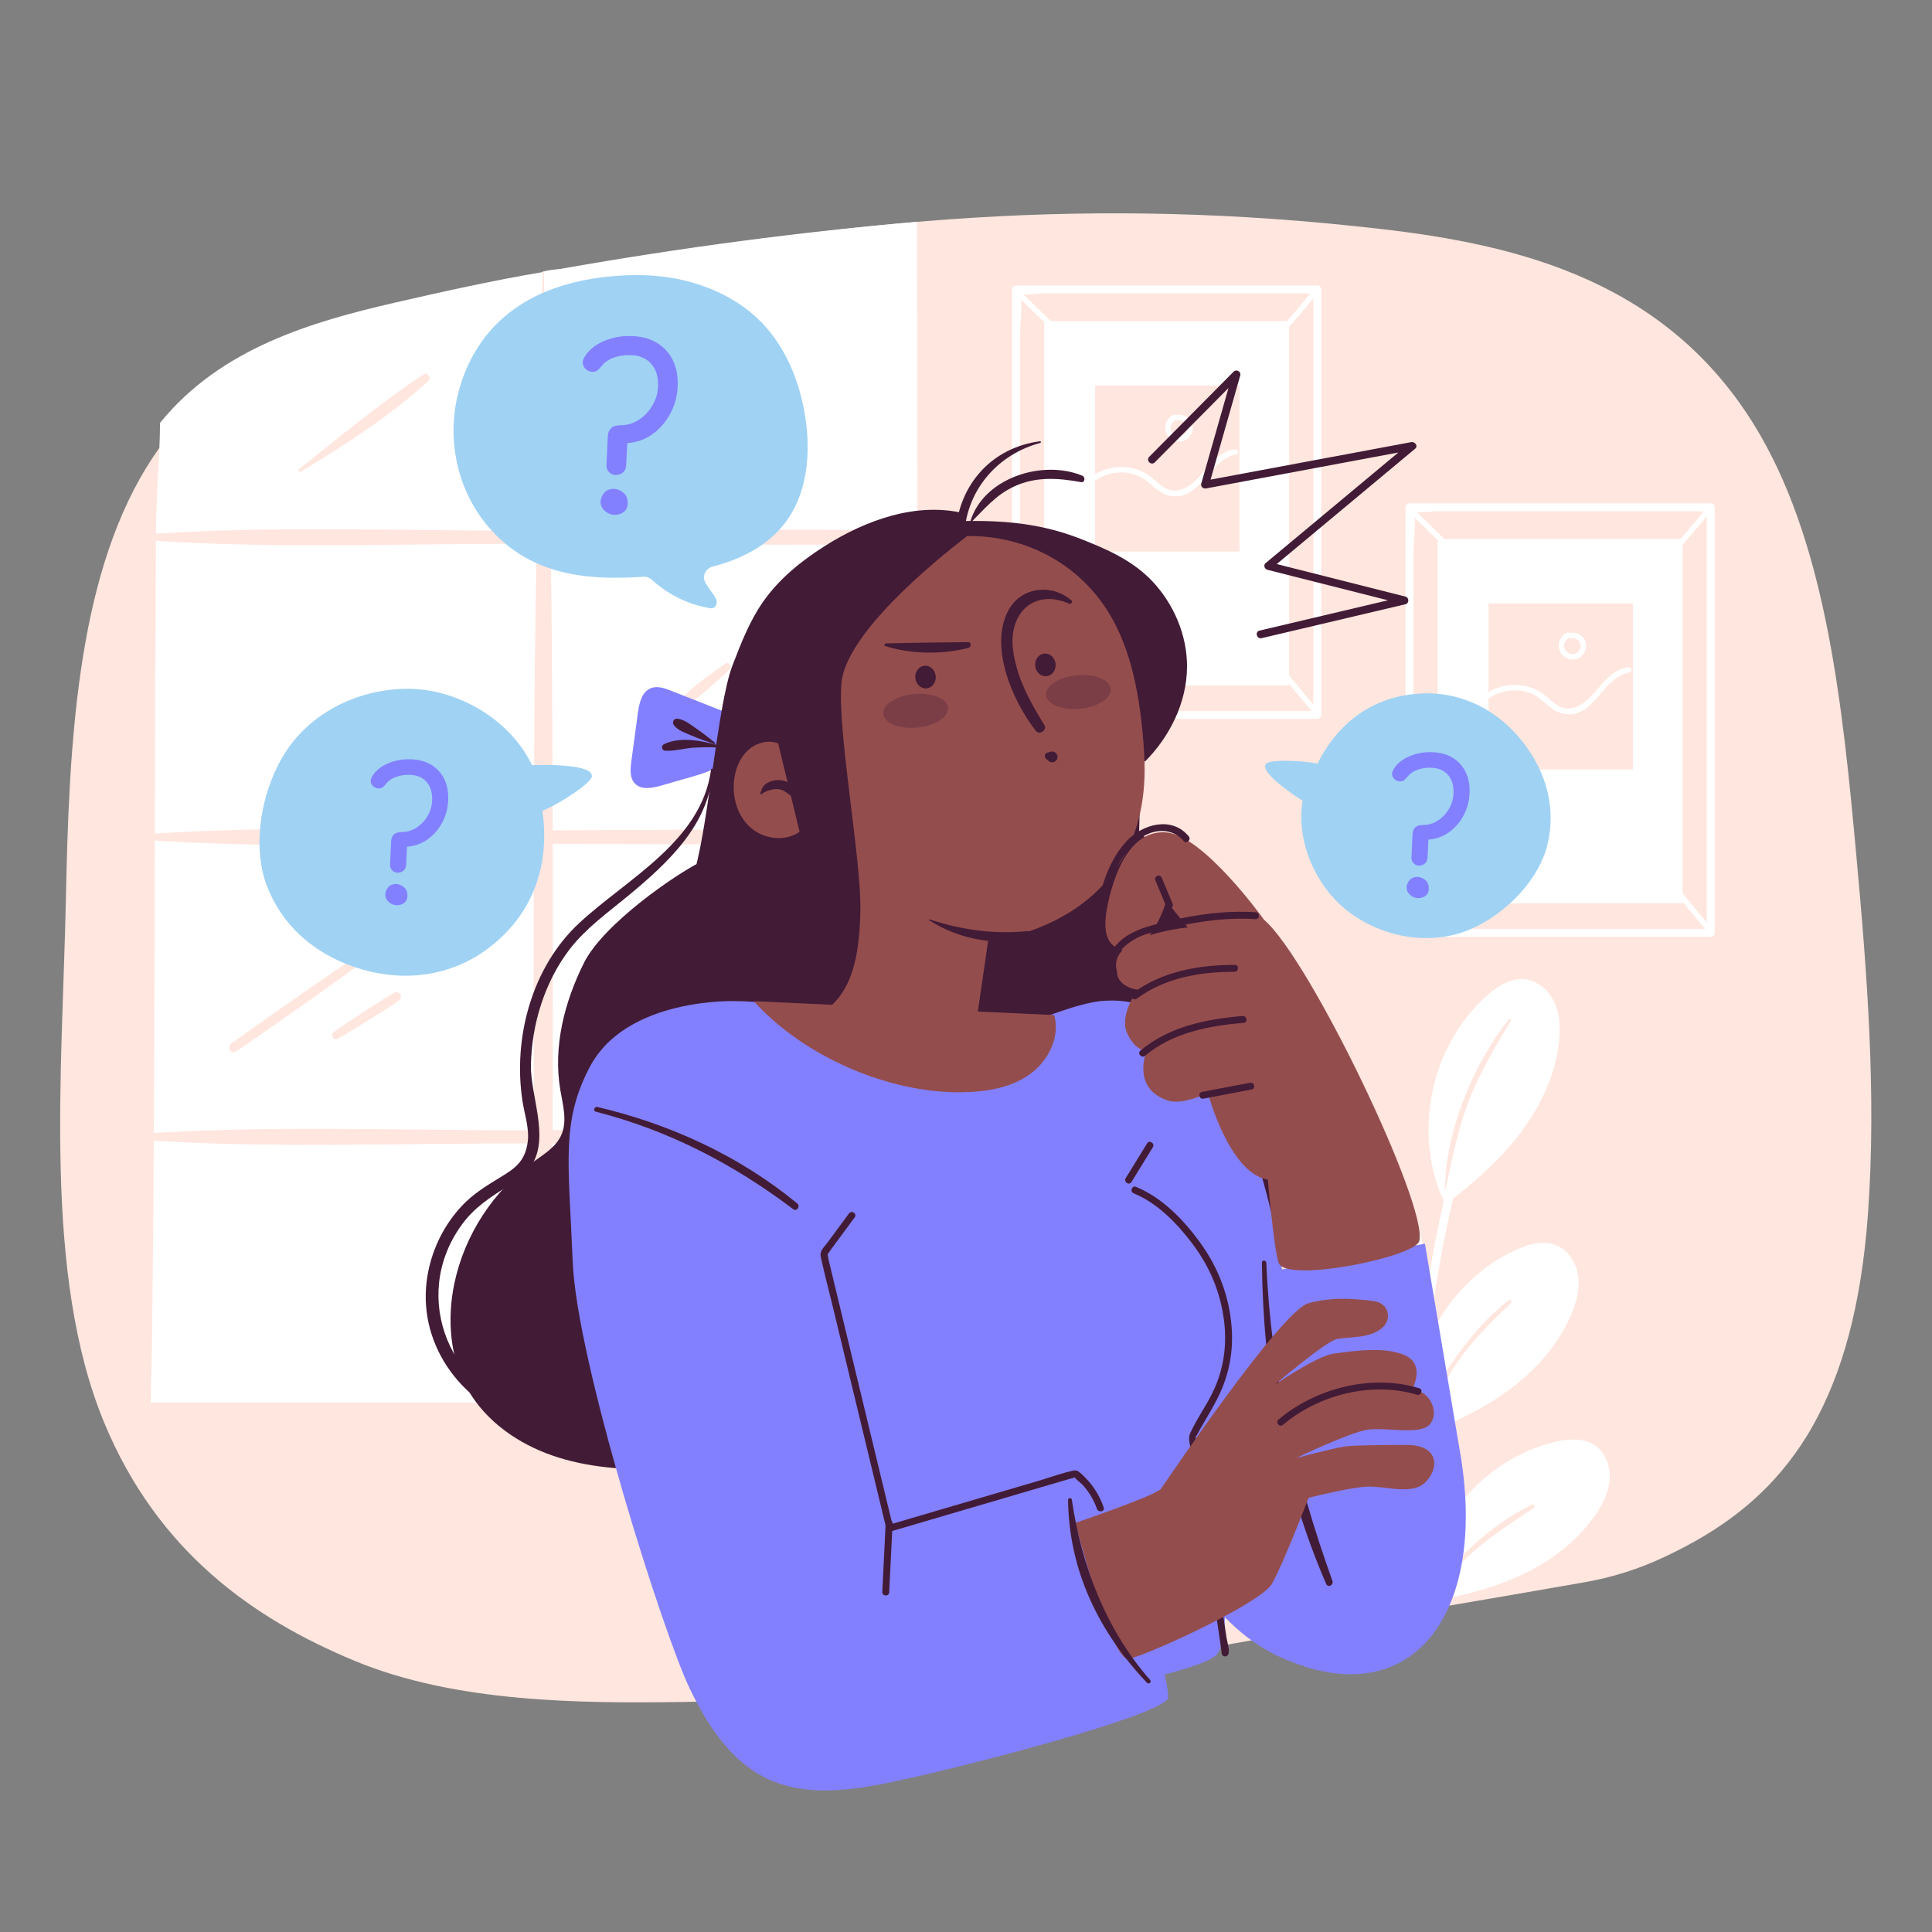 <?xml version="1.0" encoding="utf-8"?>
<!-- Generator: Adobe Illustrator 27.5.0, SVG Export Plug-In . SVG Version: 6.00 Build 0)  -->
<svg version="1.1" xmlns="http://www.w3.org/2000/svg" xmlns:xlink="http://www.w3.org/1999/xlink" x="0px" y="0px"
	 viewBox="0 0 500 500" style="enable-background:new 0 0 500 500;" xml:space="preserve">
<rect x="0" y="0" width="500" height="500" fill="#808080" stroke="none"/>
<g id="Background_Simple">
	<g>
		<g>
			<path style="fill:#FFE6DE;" d="M483.456,313.781c-1.722,24.424-6.887,42.12-14.382,55.347c-0.468,0.843-0.962,1.66-1.456,2.477
				c-4.064,6.601-8.748,12.04-13.876,16.623c-0.95,0.855-1.937,1.673-2.925,2.477c-6.128,4.954-12.838,8.822-19.864,12.142
				c-6.71,3.179-13.635,5.362-20.649,6.601c-14.205,2.477-27.663,4.813-40.602,6.997c-0.722,0.128-1.431,0.243-2.152,0.358
				c-70.177,11.81-110.578,22.457-190.263,23.657c-27.182,0.409-59.403,0.192-85.509-10.635
				c-26.106-10.84-50.958-28.178-64.834-61.705c-15.813-38.239-10.825-90.636-9.901-135.067c0.823-39.49,2.671-82.44,20.865-112.098
				c2.469-4.022,5.14-7.648,8.014-10.929c1.557-1.8,3.178-3.498,4.849-5.107c7.482-7.201,15.914-12.461,24.764-16.47
				c10.736-4.89,22.08-7.98,33.082-10.546c11.926-2.771,23.878-5.26,35.867-7.456c0.038-0.013,0.089-0.025,0.127-0.025
				c0.063-0.013,0.114-0.026,0.177-0.038c0.038-0.013,0.076-0.013,0.114-0.025c1.114-0.204,2.216-0.409,3.33-0.6
				c74.178-13.278,134.303-19.074,208.836-10.533c35.994,4.124,75.52,13.521,98.537,53.483
				c17.168,29.799,21.308,70.374,24.815,108.702C483.215,252.063,485.633,283.037,483.456,313.781z"/>
			<g>
				<g>
					<g>
						<path style="fill:#FFFFFF;" d="M442.739,240.411c-12.049,0-24.097,0-36.145,0c-8.61,0-17.219,0-25.829,0
							c-3.003,0-6.006,0-9.009,0c-1.428,0-4.929-0.672-6.217,0c-0.916,0.477-0.194,1.29,0.262,0.286c0.455-1.002,0-3.291,0-4.376
							c0-5.975,0-11.95,0-17.926c0-17.332,0-34.665,0-51.997c0-7.692,0-15.385,0-23.077c0-3.508,0.806-8.067,0-11.498
							c-0.16-0.681-1.262-0.043-0.262,0.479c1.288,0.671,4.789,0,6.217,0c7.479,0,14.959,0,22.438,0c15.206,0,30.411,0,45.617,0
							c0.497,0,1.721,0.231,2.165,0c1.456-0.759-0.24,1.95-0.262-1.006c0.006,0.816,0,1.633,0,2.449c0,5.058,0,10.115,0,15.173
							c0,30.838,0,61.676,0,92.514c0,1.314,2.05,1.317,2.05,0c0-32.068,0-64.137,0-96.205c0-4.649,0-9.298,0-13.947
							c0-0.552-0.47-1.021-1.025-1.021c-25.988,0-51.976,0-77.963,0c-0.554,0-1.025,0.468-1.025,1.021c0,32.068,0,64.137,0,96.205
							c0,4.649,0,9.298,0,13.947c0,0.552,0.469,1.021,1.025,1.021c25.988,0,51.975,0,77.963,0
							C444.058,242.454,444.06,240.411,442.739,240.411z"/>
					</g>
					<rect x="372.057" y="139.486" style="fill:#FFFFFF;" width="63.4" height="94.294"/>
					<g>
						<path style="fill:#FFFFFF;" d="M364.342,132.272c2.826,2.744,5.652,5.487,8.478,8.231c0.657,0.638,1.664-0.365,1.007-1.003
							c-2.826-2.744-5.652-5.487-8.478-8.231C364.692,130.632,363.684,131.634,364.342,132.272L364.342,132.272z"/>
					</g>
					<g>
						<path style="fill:#FFFFFF;" d="M434.386,141.695c0.595-0.075,1.005-0.661,1.382-1.078c0.671-0.742,1.322-1.502,1.972-2.262
							c1.502-1.758,2.984-3.534,4.461-5.313c0.348-0.419,0.696-0.839,1.042-1.259c0.577-0.7-0.424-1.709-1.006-1.003
							c-2.327,2.823-4.654,5.653-7.08,8.393c-0.266,0.3-0.533,0.6-0.809,0.891c-0.09,0.095-0.184,0.185-0.276,0.278
							c-0.029,0.029-0.063,0.053-0.092,0.083c0.084-0.085,0.146-0.115,0.407-0.148c-0.384,0.049-0.707,0.291-0.712,0.709
							C433.67,141.332,434.005,141.743,434.386,141.695L434.386,141.695z"/>
					</g>
					<g>
						<path style="fill:#FFFFFF;" d="M365.718,241.962c2.708-3.725,5.853-7.12,9.342-10.129c0.694-0.598-0.316-1.598-1.006-1.003
							c-3.584,3.091-6.784,6.591-9.565,10.416C363.951,241.986,365.185,242.695,365.718,241.962L365.718,241.962z"/>
					</g>
					<g>
						<path style="fill:#FFFFFF;" d="M434.279,231.995c2.652,3.19,5.304,6.38,7.956,9.571c0.585,0.704,1.587-0.305,1.006-1.003
							c-2.652-3.19-5.304-6.38-7.956-9.571C434.701,230.288,433.699,231.296,434.279,231.995L434.279,231.995z"/>
					</g>
					<rect x="385.239" y="156.169" style="fill:#FFE6DE;" width="37.346" height="42.954"/>
					<g>
						<path style="fill:#FFFFFF;" d="M385.58,180.577c3.034-2.006,6.877-2.483,10.315-1.255c3.239,1.157,5.188,4.591,8.558,5.355
							c8.011,1.815,10.265-9.59,17.259-10.641c0.903-0.136,0.519-1.503-0.378-1.368c-3.605,0.542-5.952,3.368-8.168,5.988
							c-2.614,3.09-6.43,6.502-10.504,3.613c-1.437-1.019-2.616-2.35-4.134-3.263c-1.371-0.825-2.913-1.363-4.493-1.609
							c-3.199-0.498-6.47,0.168-9.172,1.954C384.102,179.854,384.814,181.083,385.58,180.577L385.58,180.577z"/>
					</g>
					<g>
						<path style="fill:#FFFFFF;" d="M408.92,167.972h-0.013C408.933,167.908,408.92,167.946,408.92,167.972z"/>
						<path style="fill:#FFFFFF;" d="M410.175,165.712c-0.692-1.456-2.395-2.247-3.945-1.902c-0.218-0.14-0.487-0.14-0.743-0.026
							c-1.268,0.575-2.101,1.966-2.114,3.345c-0.026,1.481,0.948,2.745,2.293,3.294c1.307,0.536,2.793,0.255,3.779-0.766
							C410.457,168.61,410.816,167.04,410.175,165.712z M409.074,166.874v0.051c0.013,0.128,0.013,0.242,0,0.37
							c0,0.064,0,0.077,0,0.077c0,0.013,0,0.013,0,0.026c-0.013,0.051-0.026,0.102-0.038,0.153c-0.026,0.115-0.064,0.23-0.102,0.357
							c-0.013,0.038-0.013,0.051-0.013,0.064c-0.026,0.038-0.013,0.013-0.013,0c-0.038,0.064-0.064,0.115-0.09,0.166
							c-0.026,0.051-0.051,0.089-0.077,0.128c-0.013,0.026-0.09,0.128-0.103,0.166c-0.128,0.166-0.282,0.332-0.448,0.46
							l-0.128,0.077c-0.038,0.026-0.077,0.051-0.115,0.077c-0.167,0.089-0.167,0.089-0.307,0.141c-0.436,0.141-0.807,0.128-1.243,0
							c-0.256-0.077-0.333-0.115-0.576-0.268c-0.128-0.064-0.179-0.102-0.218-0.14c-0.115-0.102-0.231-0.204-0.333-0.319
							c-0.103-0.115-0.192-0.255-0.307-0.46c-0.013-0.013-0.013-0.026-0.013-0.038c0,0-0.013-0.013-0.013-0.026
							c0-0.013,0-0.026-0.013-0.051c-0.013-0.038-0.038-0.089-0.051-0.14c-0.013-0.064-0.026-0.141-0.051-0.217
							c-0.013-0.038-0.013-0.051-0.013-0.051v-0.051c-0.013-0.153-0.013-0.294-0.013-0.447c0.013-0.038,0.013-0.077,0.013-0.115
							c0.013-0.038,0.026-0.115,0.026-0.141c0.077-0.319,0.128-0.472,0.282-0.728c0.141-0.255,0.218-0.357,0.436-0.562
							c0.141-0.128,0.128-0.128,0.256-0.217c0.077-0.051,0.167-0.089,0.243-0.128c0.154,0.102,0.359,0.128,0.551,0.089
							c0,0,0.077-0.013,0.115-0.025c0.051-0.013,0.09-0.013,0.128-0.013c0.115-0.013,0.231,0,0.333,0c0,0,0.09,0.013,0.115,0.013
							c0.051,0.013,0.115,0.025,0.179,0.051c0.038,0.013,0.09,0.026,0.141,0.038c0.026,0.013,0.141,0.064,0.179,0.064
							c0.103,0.051,0.192,0.102,0.295,0.153c0.051,0.038,0.102,0.064,0.154,0.102c0.013,0.013,0.026,0.026,0.038,0.026
							c0.218,0.166,0.384,0.357,0.487,0.523c0.154,0.23,0.192,0.306,0.269,0.562c0.013,0.051,0.013,0.102,0.026,0.153
							c0,0.013,0,0.013,0.013,0.026C409.086,166.848,409.086,166.861,409.074,166.874z"/>
					</g>
				</g>
			</g>
			<g>
				<path style="fill:#FFFFFF;" d="M238.758,295.995c-0.013-1.183-0.027-2.365-0.027-3.561c-0.175-23.733-0.418-48.972-0.647-74.224
					c-0.014-1.062-0.014-2.123-0.027-3.185c-0.229-25.279-0.458-50.517-0.62-74.21c0-1.196-0.106-82.22-0.12-83.403
					c-29.696,2.538-60.739,6.605-92.449,12.207l0,0l0,0l0,0c0,0-3.942,0.327-4.441,0.801c-12.751,2.147-25.533,4.988-38.234,7.905
					c-21.398,4.932-45.039,11.733-60.766,31.102c-0.094,9.582-0.999,17.815-1.066,28.701c0,0.605,0,1.223-0.014,1.828
					c-0.121,23.626-0.202,49.684-0.27,75.769v1.801c-0.067,26.031-0.135,52.063-0.256,75.702c-0.014,0.659-0.014,1.317-0.014,1.975
					c-0.162,27.026-0.391,50.827-0.796,67.813h200.001C239.041,343.529,238.934,320.629,238.758,295.995z"/>
				<g>
					<path style="fill:#FFE6DE;" d="M38.197,139.815c32.956,2.303,66.492,0.8,99.522,0.936c33.171,0.137,66.351,0.367,99.522,0.074
						c2.307-0.02,2.311-3.553,0-3.574c-33.171-0.293-66.351-0.062-99.522,0.074c-33.029,0.136-66.567-1.367-99.522,0.936
						C37.196,138.332,37.195,139.745,38.197,139.815L38.197,139.815z"/>
				</g>
				<g>
					<path style="fill:#FFE6DE;" d="M38.197,217.403c32.956,2.304,66.492,0.8,99.522,0.936c33.171,0.136,66.351,0.367,99.522,0.074
						c2.307-0.02,2.311-3.553,0-3.573c-33.171-0.293-66.351-0.062-99.522,0.074c-33.029,0.136-66.567-1.367-99.522,0.936
						C37.196,215.92,37.195,217.333,38.197,217.403L38.197,217.403z"/>
				</g>
				<g>
					<path style="fill:#FFE6DE;" d="M36.418,294.991c33.552,2.304,67.676,0.8,101.301,0.936
						c33.765,0.137,67.537,0.367,101.301,0.074c2.307-0.02,2.311-3.553,0-3.574c-33.764-0.293-67.537-0.062-101.301,0.074
						c-33.627,0.136-67.748-1.368-101.301,0.936C35.417,293.507,35.416,294.922,36.418,294.991L36.418,294.991z"/>
				</g>
				<g>
					<path style="fill:#FFE6DE;" d="M142.648,363.015c-0.027,0.645-0.067,1.277-0.108,1.922c-0.148,2.527-3.775,2.513-3.937,0
						c-0.041-0.645-0.067-1.277-0.108-1.922c-1.052-19.823-0.297-39.847-0.337-59.683c0-2.473-0.014-4.932-0.014-7.405v-3.427
						c-0.04-24.714-0.054-49.442,0.014-74.157c0-1.142,0-2.285,0.014-3.427c0.027-10.63,0.081-21.261,0.148-31.891
						c0.094-14.098,0.31-28.182,0.58-42.279c0.027-1.142,0.054-2.285,0.067-3.427c0.445-22.107,0.998-44.201,1.443-66.295
						c0-0.215,0.013-0.443,0.013-0.659v-0.013c0.027-0.175,0.283-0.175,0.297,0v0.013c0,0.202,0.013,0.39,0.013,0.591
						c0.418,20.306,1.429,40.653,1.712,61c0.027,1.787,0.04,3.561,0.067,5.349c0.014,1.156,0.027,2.298,0.04,3.454
						c0.297,24.701,0.418,49.415,0.485,74.13v3.481c0.027,11.302,0.041,22.591,0.041,33.893c0,13.412-0.027,26.811-0.054,40.21
						c-0.014,1.156-0.014,2.325-0.014,3.481c-0.013,5.094-0.013,10.187-0.027,15.28
						C142.958,328.437,143.578,345.814,142.648,363.015z"/>
				</g>
				<g>
					<path style="fill:#FFE6DE;" d="M172.688,196.418c16.255-10.318,32.524-21.179,47.964-32.676
						c1.077-0.802,0.111-2.602-1.083-1.846c-16.28,10.306-32.249,21.622-47.712,33.106
						C171.031,195.616,171.774,196.999,172.688,196.418L172.688,196.418z"/>
				</g>
				<g>
					<path style="fill:#FFE6DE;" d="M174.811,183.988c5.33-2.354,9.775-6.916,14.045-10.75c0.792-0.711-0.275-2.143-1.157-1.495
						c-4.685,3.439-10.067,6.857-13.491,11.644C173.922,183.786,174.457,184.145,174.811,183.988L174.811,183.988z"/>
				</g>
				<g>
					<path style="fill:#FFE6DE;" d="M61.027,272.14c14.341-9.711,28.343-19.883,42.406-29.988c0.982-0.706,0.061-2.343-0.964-1.644
						c-14.293,9.756-28.627,19.434-42.644,29.583C58.607,270.973,59.744,273.009,61.027,272.14L61.027,272.14z"/>
				</g>
				<g>
					<path style="fill:#FFE6DE;" d="M87.505,268.807c5.279-3.211,10.624-6.357,15.721-9.854c1.231-0.844,0.135-2.8-1.187-2.023
						c-5.333,3.132-10.452,6.638-15.602,10.056C85.313,267.731,86.331,269.52,87.505,268.807L87.505,268.807z"/>
				</g>
				<g>
					<path style="fill:#FFE6DE;" d="M77.863,122.076c11.378-6.876,23.209-14.543,33.05-23.509c0.89-0.81-0.278-2.355-1.3-1.679
						c-11.164,7.383-21.755,16.228-32.249,24.544C76.995,121.724,77.47,122.313,77.863,122.076L77.863,122.076z"/>
				</g>
			</g>
			<g>
				<g>
					<path style="fill:#FFFFFF;" d="M340.912,184.024c-12.048,0-24.097,0-36.145,0c-8.61,0-17.219,0-25.829,0
						c-3.003,0-6.006,0-9.009,0c-1.428,0-4.929-0.671-6.217,0c-0.916,0.477-0.194,1.29,0.262,0.286c0.455-1.002,0-3.291,0-4.376
						c0-5.975,0-11.95,0-17.925c0-17.332,0-34.665,0-51.997c0-7.692,0-15.385,0-23.077c0-3.508,0.807-8.067,0-11.498
						c-0.16-0.681-1.261-0.043-0.262,0.479c1.288,0.672,4.789,0,6.217,0c7.48,0,14.959,0,22.439,0c15.206,0,30.411,0,45.617,0
						c0.497,0,1.721,0.231,2.165,0c1.456-0.759-0.24,1.95-0.262-1.006c0.006,0.816,0,1.633,0,2.449c0,5.058,0,10.115,0,15.173
						c0,30.838,0,61.676,0,92.514c0,1.314,2.05,1.317,2.05,0c0-32.068,0-64.137,0-96.205c0-4.649,0-9.298,0-13.947
						c0-0.552-0.47-1.021-1.025-1.021c-25.988,0-51.975,0-77.963,0c-0.554,0-1.025,0.468-1.025,1.021c0,32.068,0,64.137,0,96.205
						c0,4.649,0,9.298,0,13.947c0,0.552,0.47,1.021,1.025,1.021c25.988,0,51.975,0,77.963,0
						C342.231,186.067,342.233,184.024,340.912,184.024z"/>
				</g>
				<rect x="270.23" y="83.098" style="fill:#FFFFFF;" width="63.4" height="94.294"/>
				<g>
					<path style="fill:#FFFFFF;" d="M262.515,75.885c2.826,2.744,5.652,5.487,8.478,8.231c0.657,0.638,1.664-0.365,1.006-1.003
						c-2.826-2.744-5.652-5.487-8.478-8.231C262.865,74.244,261.857,75.246,262.515,75.885L262.515,75.885z"/>
				</g>
				<g>
					<path style="fill:#FFFFFF;" d="M332.559,85.307c0.595-0.075,1.005-0.661,1.382-1.078c0.671-0.742,1.322-1.501,1.972-2.262
						c1.502-1.758,2.984-3.534,4.461-5.313c0.348-0.419,0.696-0.839,1.042-1.259c0.577-0.7-0.424-1.709-1.006-1.003
						c-2.327,2.823-4.654,5.652-7.08,8.393c-0.266,0.3-0.533,0.6-0.809,0.891c-0.09,0.095-0.184,0.185-0.276,0.278
						c-0.029,0.03-0.063,0.054-0.092,0.083c0.084-0.085,0.146-0.115,0.407-0.148c-0.384,0.049-0.707,0.291-0.712,0.709
						C331.844,84.944,332.178,85.356,332.559,85.307L332.559,85.307z"/>
				</g>
				<g>
					<path style="fill:#FFFFFF;" d="M263.891,185.574c2.708-3.725,5.853-7.12,9.342-10.129c0.694-0.599-0.316-1.598-1.006-1.003
						c-3.584,3.092-6.784,6.592-9.565,10.416C262.124,185.598,263.358,186.307,263.891,185.574L263.891,185.574z"/>
				</g>
				<g>
					<path style="fill:#FFFFFF;" d="M332.452,175.607c2.652,3.19,5.304,6.38,7.956,9.57c0.585,0.704,1.587-0.305,1.006-1.003
						c-2.652-3.19-5.304-6.38-7.956-9.571C332.874,173.901,331.872,174.909,332.452,175.607L332.452,175.607z"/>
				</g>
				<rect x="283.412" y="99.782" style="fill:#FFE6DE;" width="37.346" height="42.954"/>
				<g>
					<path style="fill:#FFFFFF;" d="M283.753,124.189c3.034-2.006,6.877-2.483,10.315-1.255c3.239,1.157,5.188,4.591,8.558,5.355
						c8.011,1.815,10.265-9.59,17.259-10.641c0.903-0.136,0.519-1.503-0.378-1.368c-3.605,0.542-5.952,3.368-8.169,5.988
						c-2.614,3.09-6.43,6.502-10.504,3.613c-1.437-1.019-2.616-2.35-4.134-3.263c-1.371-0.825-2.913-1.363-4.493-1.609
						c-3.199-0.498-6.47,0.168-9.172,1.954C282.275,123.466,282.987,124.696,283.753,124.189L283.753,124.189z"/>
				</g>
				<g>
					<path style="fill:#FFFFFF;" d="M303.662,107.393c-1.276,0.579-2.099,1.967-2.119,3.347c-0.022,1.482,0.954,2.746,2.298,3.299
						c1.302,0.536,2.797,0.247,3.781-0.768c1.014-1.045,1.364-2.62,0.729-3.95c-0.69-1.446-2.407-2.248-3.96-1.905
						c-0.375,0.083-0.595,0.517-0.497,0.873c0.106,0.386,0.499,0.579,0.876,0.495c0,0,0.241-0.043,0.105-0.025
						c0.049-0.006,0.099-0.009,0.148-0.012c0.124-0.006,0.247-0.002,0.371,0.009c-0.115-0.01,0.04,0.007,0.068,0.012
						c0.061,0.012,0.121,0.025,0.181,0.041c0.048,0.013,0.096,0.026,0.143,0.042c0.027,0.009,0.26,0.102,0.178,0.064
						c0.102,0.047,0.201,0.101,0.297,0.159c0.053,0.032,0.106,0.066,0.157,0.102c0.117,0.081,0.061,0.044,0.036,0.024
						c0.212,0.167,0.385,0.359,0.488,0.515c0.156,0.238,0.192,0.307,0.262,0.573c0.013,0.048,0.022,0.097,0.034,0.146
						c0.049,0.211,0.005-0.11,0.015,0.106c0.006,0.124,0.004,0.246,0.001,0.37c-0.004,0.218,0.03-0.11-0.011,0.105
						c-0.009,0.049-0.019,0.097-0.03,0.145c-0.028,0.121-0.064,0.24-0.107,0.356c-0.081,0.221,0.029-0.053-0.03,0.071
						c-0.027,0.056-0.055,0.112-0.085,0.166c-0.024,0.044-0.049,0.087-0.075,0.129c-0.015,0.024-0.153,0.228-0.103,0.162
						c-0.133,0.175-0.298,0.341-0.473,0.475c0.095-0.072-0.104,0.066-0.098,0.062c-0.042,0.027-0.084,0.052-0.128,0.077
						c-0.166,0.094-0.158,0.09-0.306,0.138c-0.431,0.139-0.797,0.132-1.237,0.002c-0.263-0.078-0.338-0.116-0.58-0.263
						c-0.12-0.074-0.171-0.109-0.221-0.15c-0.115-0.095-0.223-0.199-0.322-0.311c-0.108-0.121-0.2-0.258-0.306-0.469
						c-0.102-0.204,0.031,0.111-0.046-0.105c-0.017-0.047-0.033-0.094-0.047-0.142c-0.021-0.072-0.035-0.145-0.054-0.217
						c-0.036-0.137-0.006,0.048-0.018-0.105c-0.012-0.148-0.015-0.296-0.005-0.445c0.003-0.049,0.007-0.099,0.014-0.148
						c-0.016,0.121,0.018-0.082,0.023-0.105c0.072-0.331,0.128-0.474,0.276-0.733c0.148-0.258,0.223-0.356,0.438-0.561
						c0.14-0.134,0.135-0.129,0.263-0.213c0.126-0.082,0.258-0.151,0.394-0.213c0.35-0.159,0.435-0.664,0.255-0.97
						C304.425,107.289,304.013,107.234,303.662,107.393L303.662,107.393z"/>
				</g>
			</g>
		</g>
		<g>
			<g>
				<g>
					<g>
						<path style="fill:#FFFFFF;" d="M385,278.454c-3.494,10.422-6.487,21.019-8.954,31.729
							c-2.793,12.057-4.909,24.264-6.349,36.559c-0.438,3.607-0.801,7.227-1.115,10.847c-0.326,3.794-0.589,7.589-0.789,11.396
							c-0.013,0.287-0.025,0.587-0.038,0.874c-0.025,0.549-0.05,1.086-0.075,1.635c-0.451,10.023-0.476,20.058-0.088,30.081
							c0.025,0.899,0.063,1.785,0.1,2.683c0.125,2.833,0.288,5.654,0.476,8.488c0.05,0.674,0.088,1.348,0.138,2.022
							c0.05,0.562,0.088,1.123,0.125,1.685c-0.714,0.125-1.415,0.237-2.129,0.35c-0.338-4.294-0.601-8.6-0.776-12.906
							c-0.038-0.599-0.063-1.198-0.088-1.797c-0.013-0.2-0.013-0.399-0.025-0.599c-0.013-0.462-0.038-0.924-0.05-1.385
							c-0.138-3.982-0.213-7.976-0.213-11.97c0-6.615,0.175-13.218,0.526-19.821c0.213-3.932,0.488-7.863,0.852-11.783
							c0.476-5.504,1.089-11.009,1.841-16.488c0.175-1.361,0.376-2.721,0.576-4.082c0.676-4.568,1.453-9.137,2.317-13.68
							c0.726-3.819,1.528-7.626,2.392-11.408c2.367-10.41,5.222-20.707,8.553-30.855c0.225-0.724,0.463-1.435,0.701-2.147
							c0.125-0.374,0.388-0.599,0.689-0.699C384.336,276.956,385.313,277.506,385,278.454z"/>
					</g>
				</g>
				<g>
					<path style="fill:#FFFFFF;" d="M373.761,311.128c-8.263-17.621-3.597-40.384,10.938-53.363c2.769-2.473,6.211-4.713,9.91-4.343
						c3.425,0.342,6.323,2.966,7.725,6.099c1.403,3.133,1.512,6.697,1.139,10.107c-0.959,8.772-4.947,17.028-10.341,24.025
						c-5.394,6.997-12.16,12.829-19.215,18.16L373.761,311.128z"/>
				</g>
				<g>
					<path style="fill:#FFFFFF;" d="M366.006,371.444c-2.752-19.257,8.367-39.676,26.066-47.87c3.372-1.561,7.32-2.705,10.75-1.276
						c3.176,1.322,5.181,4.674,5.607,8.078c0.426,3.404-0.512,6.845-1.866,9.999c-3.482,8.113-9.711,14.852-16.917,19.978
						c-7.206,5.127-15.383,8.74-23.69,11.791L366.006,371.444z"/>
				</g>
				<g>
					<path style="fill:#FFFFFF;" d="M368.3,340.032c-16.733-4.226-29.759-20.155-30.538-37.342
						c-0.148-3.275,0.239-6.878,2.565-9.196c2.153-2.146,5.578-2.655,8.516-1.858c2.938,0.797,5.447,2.718,7.582,4.881
						c5.49,5.566,8.929,12.91,10.716,20.509c1.787,7.599,2.006,15.482,1.719,23.281L368.3,340.032z"/>
				</g>
				<g>
					<path style="fill:#FFFFFF;" d="M367.263,404.117c-18.98-1.945-35.792-17.283-39.411-35.955
						c-0.689-3.557-0.846-7.56,1.324-10.467c2.009-2.691,5.673-3.795,9.014-3.394c3.341,0.401,6.395,2.101,9.078,4.126
						c6.9,5.209,11.844,12.691,15.022,20.715c3.178,8.025,4.686,16.611,5.628,25.187L367.263,404.117z"/>
				</g>
				<g>
					<g>
						<path style="fill:#FFE6DE;" d="M373.926,308.008c0.174-15.099,7.195-32.497,16.61-44.227c0.224-0.279,0.67,0.08,0.491,0.377
							c-4.261,7.047-8.347,13.85-11.227,21.618c-2.694,7.269-4.055,14.725-5.77,22.246
							C374.017,308.08,373.926,308.067,373.926,308.008L373.926,308.008z"/>
					</g>
				</g>
				<g>
					<g>
						<path style="fill:#FFE6DE;" d="M367.617,369.768c1.384-6.693,5.456-13.279,9.364-18.785
							c3.795-5.348,8.26-10.523,13.524-14.481c0.412-0.31,0.907,0.358,0.546,0.705c-5.08,4.876-9.939,9.626-13.961,15.455
							c-3.764,5.455-6.122,11.431-9.301,17.177C367.735,369.936,367.597,369.868,367.617,369.768L367.617,369.768z"/>
					</g>
				</g>
				<g>
					<g>
						<path style="fill:#FFE6DE;" d="M349.008,306.451c7.255,8.952,13.736,19.201,17.552,30.124c0.19,0.542-0.672,0.907-0.934,0.392
							c-5.288-10.376-10.457-20.552-16.911-30.291C348.6,306.503,348.874,306.286,349.008,306.451L349.008,306.451z"/>
					</g>
				</g>
				<g>
					<g>
						<path style="fill:#FFE6DE;" d="M341.195,371.983c9.032,8.353,18.988,17.933,24.638,29.024
							c0.164,0.322-0.277,0.727-0.535,0.411c-4.002-4.913-7.309-10.364-11.33-15.286c-4.018-4.918-8.263-9.674-12.848-14.074
							C341.072,372.01,341.146,371.937,341.195,371.983L341.195,371.983z"/>
					</g>
				</g>
				<g>
					<path style="fill:#FFFFFF;" d="M368.055,414.174c1.039-18.989,15.603-36.462,34.142-40.96
						c3.532-0.857,7.536-1.205,10.553,0.816c2.793,1.871,4.075,5.466,3.833,8.811c-0.242,3.346-1.799,6.467-3.699,9.235
						c-4.889,7.119-12.15,12.4-20.04,15.949c-7.89,3.549-16.422,5.463-24.971,6.812L368.055,414.174z"/>
				</g>
				<g>
					<g>
						<path style="fill:#FFE6DE;" d="M369.002,414.099c6.551-9.848,16.703-19.522,27.466-24.682c0.542-0.26,0.966,0.461,0.471,0.803
							c-5.286,3.644-10.606,6.916-15.446,11.197c-4.471,3.954-8.351,8.366-12.223,12.888
							C369.145,414.451,368.895,414.259,369.002,414.099L369.002,414.099z"/>
					</g>
				</g>
			</g>
		</g>
	</g>
</g>
<g id="Speech_Bubbles">
	<g>
		<g>
			<g>
				<path style="fill:#A0D2F4;" d="M119.365,99.018c4.326-13.109,15.262-25.859,40.601-27.657c6.4-0.454,12.882-0.055,19.048,1.721
					c6.348,1.829,12.308,4.848,17.075,9.375c7.172,6.812,11.082,16.524,12.441,26.322c1.271,9.163,0.268,19.135-5.323,26.505
					c-4.579,6.037-11.407,9.412-18.846,11.372c-1.834,0.483-2.744,2.584-1.768,4.21c0.54,0.9,1.124,1.774,1.752,2.615
					c0.452,0.605,0.938,1.224,1.095,1.963c0.157,0.739-0.139,1.638-0.85,1.894c-0.367,0.132-0.771,0.074-1.154,0.007
					c-5.493-0.961-10.663-3.567-14.777-7.327c-0.579-0.529-1.332-0.813-2.115-0.76c-13.469,0.911-27.364-0.001-38.123-10.73
					C118.144,128.283,114.819,112.796,119.365,99.018z"/>
			</g>
		</g>
		<g>
			<g>
				<g>
					<path style="fill:#8380FF;" d="M153.378,96.228c-0.703,0-1.308-0.243-1.817-0.732c-0.508-0.488-0.761-1.063-0.761-1.728
						c0-0.234,0.048-0.468,0.147-0.703c0.096-0.234,0.263-0.546,0.497-0.937c1.055-1.64,2.674-2.929,4.862-3.866
						c2.187-0.937,4.529-1.366,7.029-1.288c2.459,0.039,4.588,0.567,6.383,1.581c1.796,1.015,3.194,2.431,4.188,4.247
						c0.995,1.816,1.493,3.953,1.493,6.413c0,2.695-0.586,5.194-1.756,7.498c-1.172,2.304-2.744,4.169-4.716,5.593
						c-1.972,1.426-4.169,2.217-6.589,2.373l-0.292,5.799c-0.04,0.742-0.303,1.328-0.79,1.757c-0.489,0.43-1.104,0.664-1.846,0.703
						c-0.625,0.04-1.202-0.195-1.727-0.703c-0.528-0.507-0.771-1.113-0.732-1.816l0.351-7.614c0.078-0.898,0.382-1.581,0.907-2.05
						c0.528-0.468,1.338-0.703,2.432-0.703c1.717,0,3.308-0.488,4.772-1.464c1.464-0.976,2.646-2.255,3.544-3.837
						c0.898-1.581,1.348-3.309,1.348-5.184c0-1.64-0.303-3.025-0.908-4.158c-0.606-1.132-1.456-2.001-2.549-2.607
						c-1.093-0.605-2.42-0.908-3.982-0.908c-1.561,0-2.967,0.244-4.218,0.732c-1.25,0.489-2.206,1.162-2.87,2.021
						c-0.391,0.468-0.751,0.849-1.083,1.142C154.364,96.082,153.924,96.228,153.378,96.228z M158.767,126.51
						c0.469,0,0.985,0.117,1.552,0.352c0.567,0.235,1.063,0.615,1.494,1.142c0.43,0.527,0.644,1.26,0.644,2.196
						c0,0.743-0.175,1.339-0.526,1.787c-0.352,0.449-0.782,0.77-1.289,0.967c-0.508,0.195-0.997,0.293-1.465,0.293
						c-0.977,0-1.846-0.333-2.607-0.996c-0.761-0.664-1.142-1.464-1.142-2.402c0.037-0.858,0.351-1.63,0.937-2.313
						C156.952,126.853,157.75,126.51,158.767,126.51z"/>
				</g>
			</g>
		</g>
	</g>
	<g>
		<path style="fill:#A0D2F4;" d="M88.944,249.199c-8.002-3.339-15.77-9.507-19.78-19.683c-4.439-11.263-1.143-27.249,6.161-36.902
			c7.304-9.654,19.751-14.869,31.844-14.31c11.926,0.552,24.967,8.086,30.508,19.721c0,0,15.175-0.674,15.488,2.661
			c0.595,1.606-8.766,7.582-12.77,9.136l-0.041-0.112c1.749,11.831-0.804,25.915-14.273,35.92
			C116.021,253.103,102.377,254.804,88.944,249.199z"/>
		<g>
			<g>
				<g>
					<path style="fill:#8380FF;" d="M98.031,204.062c-0.574,0-1.068-0.199-1.483-0.598c-0.415-0.398-0.621-0.868-0.621-1.411
						c0-0.191,0.039-0.382,0.12-0.574c0.078-0.191,0.215-0.446,0.406-0.765c0.861-1.339,2.182-2.391,3.969-3.156
						c1.785-0.765,3.697-1.115,5.738-1.052c2.007,0.032,3.745,0.463,5.21,1.291c1.466,0.829,2.607,1.984,3.419,3.467
						c0.812,1.482,1.219,3.227,1.219,5.235c0,2.2-0.478,4.24-1.434,6.12c-0.957,1.881-2.24,3.403-3.85,4.566
						c-1.61,1.164-3.403,1.81-5.379,1.937l-0.239,4.733c-0.033,0.606-0.248,1.084-0.645,1.434c-0.399,0.351-0.901,0.542-1.507,0.574
						c-0.51,0.032-0.981-0.159-1.41-0.574c-0.431-0.414-0.63-0.909-0.598-1.482l0.286-6.215c0.063-0.733,0.311-1.291,0.741-1.673
						c0.431-0.382,1.092-0.574,1.985-0.574c1.402,0,2.701-0.398,3.896-1.195c1.195-0.796,2.16-1.841,2.893-3.132
						c0.733-1.291,1.1-2.701,1.1-4.231c0-1.339-0.248-2.469-0.741-3.394c-0.494-0.924-1.189-1.633-2.08-2.128
						c-0.892-0.494-1.976-0.741-3.251-0.741c-1.275,0-2.422,0.199-3.443,0.598c-1.02,0.399-1.801,0.949-2.343,1.65
						c-0.319,0.382-0.613,0.693-0.884,0.932C98.835,203.942,98.476,204.062,98.031,204.062z M102.429,228.78
						c0.383,0,0.804,0.096,1.267,0.287c0.462,0.191,0.868,0.502,1.219,0.932c0.351,0.43,0.526,1.028,0.526,1.793
						c0,0.606-0.143,1.093-0.429,1.458c-0.287,0.366-0.639,0.629-1.052,0.789c-0.415,0.159-0.814,0.239-1.195,0.239
						c-0.798,0-1.507-0.272-2.128-0.813c-0.622-0.542-0.932-1.195-0.932-1.961c0.031-0.7,0.286-1.33,0.765-1.888
						C100.947,229.06,101.599,228.78,102.429,228.78z"/>
				</g>
			</g>
		</g>
	</g>
	<g>
		<path style="fill:#A0D2F4;" d="M396.199,194.999c3.995,6.234,6.451,14.34,4.32,23.434c-2.358,10.065-12.442,19.686-22.263,22.913
			c-9.821,3.227-21.094,0.839-29.313-5.432c-8.105-6.184-13.598-17.812-11.833-28.675c0,0-10.981-6.903-9.58-9.397
			c0.363-1.416,9.839-1.062,13.406-0.207l-0.026,0.099c4.523-9.156,13.161-17.803,27.48-18.28
			C379.086,179.097,389.492,184.534,396.199,194.999z"/>
		<g>
			<g>
				<g>
					<path style="fill:#8380FF;" d="M362.363,202.224c-0.574,0-1.068-0.199-1.483-0.598c-0.415-0.398-0.621-0.868-0.621-1.411
						c0-0.191,0.04-0.382,0.12-0.574c0.079-0.191,0.215-0.446,0.406-0.765c0.861-1.339,2.182-2.391,3.969-3.156
						c1.785-0.765,3.697-1.115,5.738-1.052c2.007,0.032,3.745,0.463,5.21,1.291c1.466,0.829,2.607,1.984,3.419,3.467
						c0.812,1.482,1.219,3.227,1.219,5.235c0,2.2-0.478,4.24-1.434,6.12c-0.957,1.881-2.24,3.403-3.85,4.566
						c-1.61,1.164-3.403,1.81-5.379,1.937l-0.239,4.733c-0.033,0.606-0.248,1.084-0.645,1.434c-0.399,0.351-0.901,0.542-1.507,0.574
						c-0.51,0.032-0.981-0.159-1.41-0.574c-0.431-0.414-0.629-0.909-0.598-1.482l0.286-6.215c0.064-0.733,0.311-1.291,0.741-1.673
						c0.431-0.382,1.092-0.574,1.985-0.574c1.402,0,2.701-0.398,3.896-1.195c1.195-0.796,2.16-1.841,2.893-3.132
						c0.733-1.291,1.1-2.701,1.1-4.231c0-1.338-0.248-2.469-0.741-3.394c-0.494-0.924-1.189-1.633-2.08-2.128
						c-0.892-0.494-1.976-0.741-3.251-0.741c-1.275,0-2.422,0.199-3.443,0.598c-1.02,0.399-1.801,0.949-2.343,1.65
						c-0.32,0.382-0.613,0.693-0.884,0.932C363.168,202.105,362.809,202.224,362.363,202.224z M366.762,226.942
						c0.383,0,0.804,0.096,1.267,0.287c0.462,0.191,0.868,0.502,1.219,0.932c0.351,0.43,0.526,1.028,0.526,1.793
						c0,0.606-0.143,1.093-0.429,1.459c-0.287,0.366-0.639,0.629-1.052,0.789c-0.415,0.159-0.814,0.239-1.195,0.239
						c-0.798,0-1.507-0.272-2.128-0.813c-0.622-0.542-0.932-1.195-0.932-1.961c0.03-0.7,0.286-1.33,0.765-1.888
						C365.28,227.222,365.932,226.942,366.762,226.942z"/>
				</g>
			</g>
		</g>
	</g>
</g>
<g id="Character_00000039850857116160630610000006423022730481400484_">
	<g>
		<path style="fill:#8380FF;" d="M187.096,184.046c-4.47-1.759-8.939-3.518-13.409-5.278c-1.684-0.663-3.571-1.329-5.252-0.657
			c-2.351,0.939-3.017,3.89-3.355,6.399c-0.567,4.199-1.134,8.397-1.7,12.596c-0.267,1.978-0.44,4.263,0.952,5.693
			c1.656,1.701,4.459,1.171,6.742,0.517c2.73-0.783,5.46-1.565,8.19-2.348c2.972-0.852,6.106-1.802,8.183-4.092
			c2.94-3.242,2.894-8.118,2.679-12.489"/>
		<path style="fill:#421B36;" d="M295.284,196.955l-0.49,18.726c0,0,29.711,18.023,31.12,37.247
			c1.409,19.224-2.754,26.157-2.754,26.157s28.693,12.85,19.705,30.919c-8.987,18.07-11.021,17.114-11.021,17.114l-101.533-24.09
			l12.056-168.387c7.154,0.784,20.987-1.579,37.275,4.81c6.775,2.658,13.638,5.623,18.836,11.253
			c5.199,5.629,8.761,13.548,8.724,21.859c-0.041,9.374-4.63,18.27-10.832,24.467"/>
		<path style="fill:#8380FF;" d="M368.773,321.869l-36.997,6.647c0,0-9.394-73.967-47.331-69.371
			c-7.216,0.874,3.423,92.46,3.423,92.46s9.334,61.805,43.481,77.273c34.147,15.467,54.098-11.331,46.323-54.168"/>
		<g>
			<path style="fill:#421B36;" d="M326.583,326.755c0.293,28.5,5.227,56.935,16.641,83.174c0.469,1.078,1.987,0.267,1.607-0.794
				c-9.545-26.598-15.98-53.972-17.102-82.299C327.7,326.111,326.576,326.008,326.583,326.755L326.583,326.755z"/>
		</g>
		<path style="fill:#421B36;" d="M117.596,332.119c2.632-12.527,10.113-24.003,20.543-31.507c2.689-1.935,5.709-3.779,7.086-6.783
			c1.667-3.635,0.448-7.831-0.217-11.761c-1.887-11.157,1.039-22.721,6.119-32.876c5.08-10.155,23.814-22.944,29.931-25.97
			l78.73,25.846c2.628,14.836,5.264,29.76,5.327,44.837c0.063,15.078-2.577,30.465-9.923,43.684
			c-7.989,14.376-21.247,25.491-36.196,32.426c-14.949,6.936-31.529,9.875-47.986,10.23c-9.479,0.204-19.106-0.453-28.046-3.553
			c-8.94-3.1-17.195-8.853-21.874-17.044C116.402,351.444,115.649,341.388,117.596,332.119z"/>
		<g>
			<g>
				<g>
					<path style="fill:#944D4D;" d="M214.841,158.777c16.363-26.994,56.546-26.67,72.55,0.538c5.062,8.605,7.876,20.319,8.742,36.18
						c2.415,44.253-40.412,48.002-40.412,48.002l-5.796,40.003l-40.473-11.657l7.604-46.537c0,0-7.637-32.493-6.451-53.538
						C210.868,167.085,212.445,162.73,214.841,158.777z"/>
				</g>
				<g>
					<path style="fill:#421B36;" d="M273.19,171.821c0.154,1.617-0.904,3.04-2.361,3.179c-1.458,0.138-2.764-1.06-2.918-2.677
						c-0.154-1.617,0.903-3.04,2.361-3.179C271.73,169.005,273.036,170.204,273.19,171.821z"/>
				</g>
				<g>
					<path style="fill:#421B36;" d="M242.162,174.968c0.153,1.617-0.904,3.04-2.361,3.178c-1.458,0.139-2.764-1.06-2.917-2.677
						c-0.154-1.617,0.904-3.04,2.361-3.178C240.702,172.152,242.008,173.351,242.162,174.968z"/>
				</g>
				<g>
					<g>
						<path style="fill:#421B36;" d="M240.414,238.115c7.689,4.974,16.932,6.573,25.938,5.066c1.457-0.244,0.946-2.341-0.464-2.204
							c-8.794,0.851-16.992-0.318-25.386-3.046C240.392,237.895,240.315,238.051,240.414,238.115L240.414,238.115z"/>
					</g>
				</g>
				<g>
					<path style="fill:#421B36;" d="M179.065,227.568c4.033-10.505,6.444-44.785,10.477-55.29c2.176-5.669,4.385-11.4,7.84-16.394
						c4.112-5.944,9.838-10.609,15.938-14.486c10.816-6.876,23.972-11.577,36.415-8.504l0.555,5.838
						c-9.123,7.019-31.536,25.491-32.548,38.219c-1.012,12.729,5.21,45.5,4.924,58.851c-0.286,13.352-2.668,27.155-18.207,28.808
						L179.065,227.568z"/>
				</g>
				<g style="opacity:0.3;">
					<path style="fill:#421B36;" d="M245.357,183.161c0.228,2.398-3.341,4.698-7.971,5.137c-4.63,0.44-8.569-1.147-8.796-3.544
						c-0.228-2.398,3.341-4.698,7.972-5.138C241.191,179.176,245.129,180.763,245.357,183.161z"/>
				</g>
				<g style="opacity:0.3;">
					<path style="fill:#421B36;" d="M287.463,178.297c0.228,2.398-3.341,4.698-7.972,5.138c-4.63,0.44-8.569-1.147-8.797-3.544
						c-0.228-2.398,3.341-4.698,7.972-5.138C283.297,174.312,287.235,175.9,287.463,178.297z"/>
				</g>
				<g>
					<g>
						<path style="fill:#421B36;" d="M251.368,135.117c3.484-3.491,6.384-7.006,10.968-9.165c5.688-2.679,11.448-2.265,17.455-1.177
							c1.003,0.181,1.154-1.31,0.322-1.658c-10.23-4.27-25.565,0.498-28.995,11.837
							C251.074,135.094,251.253,135.231,251.368,135.117L251.368,135.117z"/>
					</g>
				</g>
				<g>
					<g>
						<path style="fill:#421B36;" d="M269.124,114.195c-12.309,1.647-20.741,10.913-21.808,23.247
							c-0.127,1.469,2.16,1.607,2.283,0.141c0.939-11.182,8.806-20.062,19.617-22.951
							C269.496,114.558,269.409,114.157,269.124,114.195L269.124,114.195z"/>
					</g>
				</g>
				<g>
					<path style="fill:#944D4D;" d="M201.39,192.383c-2.594-1-5.672-0.148-7.736,1.715c-2.064,1.862-3.203,4.584-3.611,7.334
						c-0.679,4.571,0.678,9.564,4.108,12.661c3.431,3.097,9.003,3.837,12.785,1.18L201.39,192.383z"/>
				</g>
				<g>
					<g>
						<path style="fill:#421B36;" d="M197.107,205.525c0.847-0.76,2.691-1.3,3.792-1.322c1.415-0.028,2.402,0.657,3.445,1.521
							c1.08,0.894,2.27-0.783,1.506-1.765c-1.197-1.536-3.357-2.295-5.267-2.022c-0.912,0.13-1.906,0.501-2.607,1.112
							c-0.735,0.641-0.863,1.394-1.217,2.248C196.674,205.503,196.954,205.661,197.107,205.525L197.107,205.525z"/>
					</g>
				</g>
				<g>
					<g>
						<path style="fill:#421B36;" d="M277.293,155.384c-5.104-4.423-13.008-3.527-16.29,2.517
							c-5.133,9.454,1.137,23.682,7.083,31.262c0.928,1.184,2.984-0.215,2.187-1.516c-3.747-6.109-7.287-12.44-8.125-19.713
							c-1.083-9.395,5.596-15.681,14.582-11.686C277.203,156.459,277.692,155.73,277.293,155.384L277.293,155.384z"/>
					</g>
				</g>
			</g>
		</g>
		<g>
			<path style="fill:#421B36;" d="M270.613,196.251c0.2,0.189,0.401,0.377,0.601,0.565c0.376,0.354,0.811,0.564,1.343,0.458
				c0.482-0.097,0.888-0.45,1.051-0.913c0.167-0.475,0.064-1.014-0.266-1.393c-0.308-0.354-0.872-0.595-1.343-0.458
				c-0.294,0.086-0.587,0.172-0.881,0.258c-0.311,0.091-0.564,0.269-0.676,0.587C270.343,195.637,270.384,196.036,270.613,196.251
				L270.613,196.251z"/>
		</g>
		<g>
			<path style="fill:#421B36;" d="M229.118,167.194c6.565,2.14,14.839,2.225,21.516,0.473c0.771-0.202,0.799-1.501-0.096-1.487
				c-7.074,0.111-14.211,0.125-21.279,0.337C228.888,166.527,228.717,167.063,229.118,167.194L229.118,167.194z"/>
		</g>
		<path style="fill:#8380FF;" d="M296.478,278.332l-2.526,25.384c0,0,28.502,17.544,29.159,40.823
			c0.529,18.73-9.614,38.477-9.614,38.477s6.984,38.559,1.377,45.197c-5.608,6.638-91.163,20.978-99.137,15.237
			C207.763,437.709,191,259.131,191,259.131c7.05-0.397,63.068,7.305,65.216,7.999c3.407,1.101,19.59-7.046,28.229-7.985
			C293.083,258.205,296.478,278.332,296.478,278.332z"/>
		<g>
			<path style="fill:#421B36;" d="M293.401,308.835c6.213,2.549,11.288,7.844,15.252,13.12c4.437,5.905,7.154,12.383,8.112,19.726
				c0.779,5.97,0.042,11.909-2.356,17.436c-1.796,4.14-4.566,7.758-6.413,11.858c-0.582,1.291-0.014,2.888,0.197,4.25
				c0.479,3.097,0.957,6.195,1.434,9.292c1.337,8.673,2.67,17.347,3.99,26.022c0.609,4.001,1.216,8.003,1.809,12.006
				c0.189,1.275,0.378,2.55,0.556,3.827c0.051,0.363,0.074,0.744,0.15,1.103c0.096,0.454-0.072,0.429,0.082,0.016
				c0.45-0.147,0.899-0.294,1.349-0.441c0.121,0.18,0.242,0.36,0.363,0.54c-0.353-1.081-2.113-0.742-1.755,0.354
				c0.076,0.231,0.163,0.447,0.383,0.585c0.493,0.308,1.142,0.117,1.349-0.441c0.406-1.095-0.325-3.194-0.483-4.275
				c-0.495-3.381-1.006-6.759-1.518-10.137c-1.359-8.973-2.737-17.942-4.119-26.911c-0.543-3.525-1.087-7.05-1.631-10.575
				c-0.165-1.07-0.331-2.141-0.496-3.211c-0.057-0.365-0.267-0.94-0.203-1.31c-0.079,0.455,0.502-0.626,0.554-0.726
				c0.246-0.474,0.505-0.941,0.767-1.406c0.545-0.97,1.115-1.925,1.677-2.885c1.192-2.036,2.356-4.091,3.337-6.239
				c2.428-5.314,3.406-11.044,2.962-16.868c-0.615-8.058-3.396-15.363-8.103-21.889c-4.24-5.878-9.828-11.707-16.649-14.505
				C292.929,306.709,292.339,308.4,293.401,308.835L293.401,308.835z"/>
		</g>
		<path style="fill:#8380FF;" d="M190.477,259.089c0,0-28.322-1.117-37.86,17.071c-7.47,14.244-5.441,24.646-4.404,50.385
			c1.037,25.738,23.295,95.883,30.309,110.504c12.074,25.17,26.121,29.143,49.108,24.77c18.517-3.522,74.674-18.139,74.683-22.547
			c0.015-7.852-9.985-33.092-15.919-47.373c-2.382-5.734-8.743-8.68-14.661-6.803l-42.148,13.367l-13.066-80.414
			C216.52,318.049,202.693,258.93,190.477,259.089z"/>
		<path style="fill:#944D4D;" d="M355.607,336.743c-3.205-0.399-9.934-1.391-16.973,0.527c-7.04,1.918-36.98,46.315-38.156,48.011
			c-1.176,1.696-22.197,8.846-22.197,8.846s9.333,35.96,13.78,35.194c4.448-0.766,34.206-14.316,37.136-19.464
			c2.929-5.147,9.463-22.224,9.463-22.224s10.749-2.758,15.397-2.9c4.647-0.142,11.649,2.368,15.038-1.324
			c3.389-3.692,3.22-9.255-4.757-9.467c0,0-13.378-0.022-16.329,0.411c-2.952,0.434-12.512,2.973-12.512,2.973
			s13.748-6.631,18.471-7.324c4.723-0.694,13.377,1.492,15.983-1.311c2.606-2.803,0.558-8.533-4.468-9.178
			c0,0,3.539-6.338-1.891-8.769c-5.43-2.431-14.3-0.986-18.576-0.394c-4.276,0.593-15.202,8.086-15.202,8.086
			s13.311-11.328,16.221-11.911c2.91-0.583,8.158-0.065,11.466-2.696C360.504,341.437,359.338,337.208,355.607,336.743z"/>
		<g>
			<path style="fill:#421B36;" d="M332.036,368.749c9.187-7.785,23.001-11.327,34.652-7.79c1.101,0.334,1.699-1.353,0.595-1.688
				c-12.269-3.724-26.734-0.081-36.421,8.128C329.982,368.144,331.156,369.495,332.036,368.749L332.036,368.749z"/>
		</g>
		<g>
			<path style="fill:#421B36;" d="M229.208,394.176c-0.29,5.937-0.58,11.874-0.87,17.811c-0.056,1.149,1.729,1.278,1.785,0.125
				c0.29-5.937,0.58-11.874,0.87-17.811C231.049,393.152,229.264,393.023,229.208,394.176L229.208,394.176z"/>
		</g>
		<g>
			<path style="fill:#421B36;" d="M219.725,314.029c-1.859,2.521-3.719,5.042-5.578,7.563c-0.848,1.15-2.064,2.135-1.748,3.606
				c0.938,4.366,2.098,8.697,3.145,13.038c3.667,15.2,7.333,30.4,11,45.6c0.95,3.94,1.901,7.881,2.851,11.821
				c0.106,0.439,0.575,0.841,1.054,0.701c15.407-4.528,30.815-9.056,46.222-13.584c0.451-0.133,0.995-0.209,1.416-0.416
				c0.905-0.445-0.263,0.358-0.177-0.229c-0.03,0.203,2.089,1.938,2.294,2.167c1.619,1.808,2.895,3.886,3.68,6.187
				c0.367,1.073,2.127,0.736,1.755-0.354c-1.151-3.371-3.129-6.343-5.796-8.708c-0.735-0.652-1.153-1.022-2.11-0.818
				c-3.03,0.645-6.035,1.774-9.005,2.646c-10.178,2.991-20.357,5.983-30.535,8.974c-2.7,0.793-5.399,1.587-8.099,2.38
				c0.351,0.234,0.703,0.467,1.054,0.701c-2.48-10.279-4.959-20.558-7.438-30.837c-3.097-12.839-6.194-25.678-9.291-38.517
				c-0.074-0.306-0.133-1.301-0.367-1.522c-0.285-0.269,0.042,0.509-0.122,0.47c0.099,0.024,0.958-1.299,1.016-1.378
				c2.085-2.827,4.171-5.654,6.256-8.482C221.889,314.108,220.407,313.103,219.725,314.029L219.725,314.029z"/>
		</g>
		<g>
			<path style="fill:#421B36;" d="M296.879,295.896c-1.849,3.002-3.697,6.004-5.546,9.006c-0.603,0.98,0.874,1.991,1.478,1.009
				c1.848-3.002,3.697-6.004,5.546-9.006C298.96,295.925,297.483,294.914,296.879,295.896L296.879,295.896z"/>
		</g>
		<path style="fill:#944D4D;" d="M272.826,262.693l-77.746-3.584c12.906,14.323,35.057,23.996,54.333,23.565
			c5.943-0.133,12.103-1.148,16.97-4.562C271.25,274.7,274.46,268.408,272.826,262.693z"/>
		<g>
			<path style="fill:#944D4D;" d="M327.133,238.038c0,0-15.667-21.94-25.359-22.62c-7.943-0.557-12.262,7.398-14.569,16.382
				c-2.189,8.524-1.461,13.436,4.27,14.238c5.731,0.802,10.919-13.01,10.251-13.309c-0.668-0.299,5.686,7.298,5.686,7.298
				s-21.102,1.852-18.336,11.424c0,0-0.366,3.682,5.342,4.715c0,0-5.083,6.699-2.549,11.6c2.534,4.901,4.959,3.89,4.959,3.89
				s-4.332,10.075,5.573,13.202c3.645,1.151,10.204-1.982,10.204-1.982s5.449,20.732,15.506,22.43c0,0,1.71,19.515,2.911,21.761
				c2.602,4.865,35.203-1.743,36.291-5.892C369.666,312.201,338.921,248.042,327.133,238.038z"/>
			<g>
				<path style="fill:#421B36;" d="M296.317,273.245c7.213-6.029,16.478-7.757,25.591-8.554c1.144-0.1,0.785-1.854-0.354-1.755
					c-9.438,0.825-18.953,2.723-26.411,8.957C294.258,272.634,295.433,273.985,296.317,273.245L296.317,273.245z"/>
			</g>
			<g>
				<path style="fill:#421B36;" d="M294.224,258.439c7.281-5.401,16.363-6.946,25.24-6.939c1.145,0.001,1.279-1.785,0.125-1.785
					c-9.386-0.007-18.85,1.671-26.539,7.374C292.123,257.775,293.303,259.122,294.224,258.439L294.224,258.439z"/>
			</g>
			<g>
				<path style="fill:#421B36;" d="M325.006,236.089c-7.804-0.503-15.489,0.561-23.064,2.414c-5.04,1.233-10.387,2.456-13.712,6.84
					c-2.108,2.78-2.026,6.096-0.355,9.07c0.562,1,2.171,0.215,1.605-0.793c-1.929-3.435-0.996-6.588,1.956-9.013
					c1.619-1.33,3.552-2.401,5.576-2.954c9.152-2.502,18.337-4.394,27.869-3.78C326.03,237.949,326.158,236.163,325.006,236.089
					L325.006,236.089z"/>
			</g>
			<g>
				<path style="fill:#421B36;" d="M311.439,284.333c4.151-0.788,8.303-1.576,12.454-2.364c1.13-0.215,0.781-1.97-0.354-1.755
					c-4.151,0.788-8.303,1.576-12.454,2.364C309.955,282.793,310.305,284.549,311.439,284.333L311.439,284.333z"/>
			</g>
		</g>
		<g>
			<path style="fill:#421B36;" d="M276.412,388.17c0.231,18.278,7.904,34.122,20.427,47.334c0.48,0.506,1.285-0.185,0.821-0.713
				c-11.404-12.975-17.811-29.671-20.272-46.684C277.309,387.564,276.405,387.609,276.412,388.17L276.412,388.17z"/>
		</g>
		<g>
			<path style="fill:#421B36;" d="M299.028,227.895c0.941,2.244,1.882,4.489,2.824,6.733c0.187,0.445,0.785,0.611,1.199,0.406
				c0.456-0.225,0.593-0.752,0.406-1.199c-0.941-2.244-1.882-4.489-2.823-6.733c-0.187-0.446-0.785-0.611-1.199-0.406
				C298.978,226.921,298.84,227.447,299.028,227.895L299.028,227.895z"/>
		</g>
		<g>
			<path style="fill:#421B36;" d="M285.667,237.761c0.422-6.16,2.35-12.577,6.108-17.552c1.724-2.283,4.081-4.236,6.912-4.913
				c2.789-0.667,5.771,0.08,7.62,2.339c0.731,0.893,2.08-0.283,1.351-1.174c-4.378-5.351-12.024-3.198-16.125,1.259
				c-4.829,5.247-7.172,12.927-7.651,19.915C283.803,238.785,285.589,238.912,285.667,237.761L285.667,237.761z"/>
		</g>
		<g>
			<path style="fill:#421B36;" d="M184.023,199.158c-2.457,18.557-21.612,28.148-34.063,39.674
				c-12.316,11.4-17.224,29.73-14.758,46.039c0.507,3.354,1.826,7.172,1.384,10.57c-0.691,5.312-3.506,7.05-7.256,9.333
				c-3.548,2.159-6.908,4.233-9.782,7.287c-5.395,5.731-8.723,13.37-9.291,21.219c-1.218,16.844,11.106,31.822,27.298,35.37
				c1.768,0.387,2.751-2.275,0.951-2.697c-21.791-5.104-32.495-29.959-19.218-48.693c3.363-4.745,7.391-7.246,12.155-10.318
				c2.522-1.626,5.031-3.32,6.52-6.009c4.018-7.255-0.702-17.579-0.562-25.291c0.192-10.576,3.57-21.591,10.071-30.034
				c4.152-5.393,9.911-9.488,15.113-13.794c10.313-8.539,21.026-18.419,21.939-32.62
				C184.546,198.867,184.065,198.839,184.023,199.158L184.023,199.158z"/>
		</g>
		<g>
			<path style="fill:#421B36;" d="M187.343,193.307c-4.6-1.388-10.993-2.956-15.546-0.69c-0.778,0.387-0.541,1.596,0.327,1.659
				c2.497,0.182,5.045-0.67,7.558-0.792c2.513-0.122,5.106-0.169,7.604,0.096C187.443,193.597,187.496,193.353,187.343,193.307
				L187.343,193.307z"/>
		</g>
		<g>
			<path style="fill:#421B36;" d="M185.022,192.211c-1.655-1.323-3.291-2.632-5.046-3.824c-1.461-0.992-2.935-2.233-4.734-2.386
				c-0.924-0.079-1.353,1.006-0.839,1.681c1.067,1.399,2.993,1.997,4.572,2.681c1.928,0.834,3.89,1.507,5.875,2.186
				C185.063,192.622,185.187,192.343,185.022,192.211L185.022,192.211z"/>
		</g>
		<g>
			<path style="fill:#421B36;" d="M154.192,287.703c18.834,4.817,35.627,13.544,51.092,25.231c0.942,0.712,1.909-0.767,1.022-1.497
				c-14.977-12.317-32.869-20.524-51.685-24.95C153.825,286.3,153.383,287.496,154.192,287.703L154.192,287.703z"/>
		</g>
	</g>
</g>
<g id="Line">
	<g>
		<path style="fill:#421B36;" d="M298.852,119.663c7.287-7.35,14.574-14.699,21.861-22.049c-0.567-0.33-1.133-0.66-1.7-0.99
			c-2.709,9.509-5.418,19.019-8.127,28.528c-0.227,0.796,0.514,1.389,1.251,1.251c17.886-3.341,35.772-6.683,53.657-10.025
			c-0.33-0.567-0.66-1.133-0.989-1.7c-12.429,10.359-24.858,20.717-37.287,31.076c-0.595,0.496-0.248,1.524,0.449,1.7
			c11.747,2.972,23.494,5.944,35.241,8.915c0-0.654,0-1.307,0-1.961c-12.413,2.93-24.827,5.86-37.24,8.79
			c-1.273,0.301-0.734,2.262,0.541,1.961c12.413-2.93,24.827-5.86,37.24-8.79c0.979-0.231,0.959-1.719,0-1.961
			c-11.747-2.972-23.494-5.944-35.241-8.915c0.15,0.567,0.299,1.133,0.449,1.7c12.429-10.359,24.858-20.717,37.287-31.076
			c0.853-0.711-0.093-1.867-0.989-1.7c-17.886,3.342-35.772,6.684-53.658,10.025c0.417,0.417,0.834,0.834,1.251,1.251
			c2.709-9.509,5.418-19.019,8.127-28.528c0.279-0.978-0.987-1.708-1.7-0.99c-7.287,7.35-14.574,14.699-21.861,22.049
			C296.491,119.156,297.929,120.594,298.852,119.663L298.852,119.663z"/>
	</g>
</g>
</svg>
